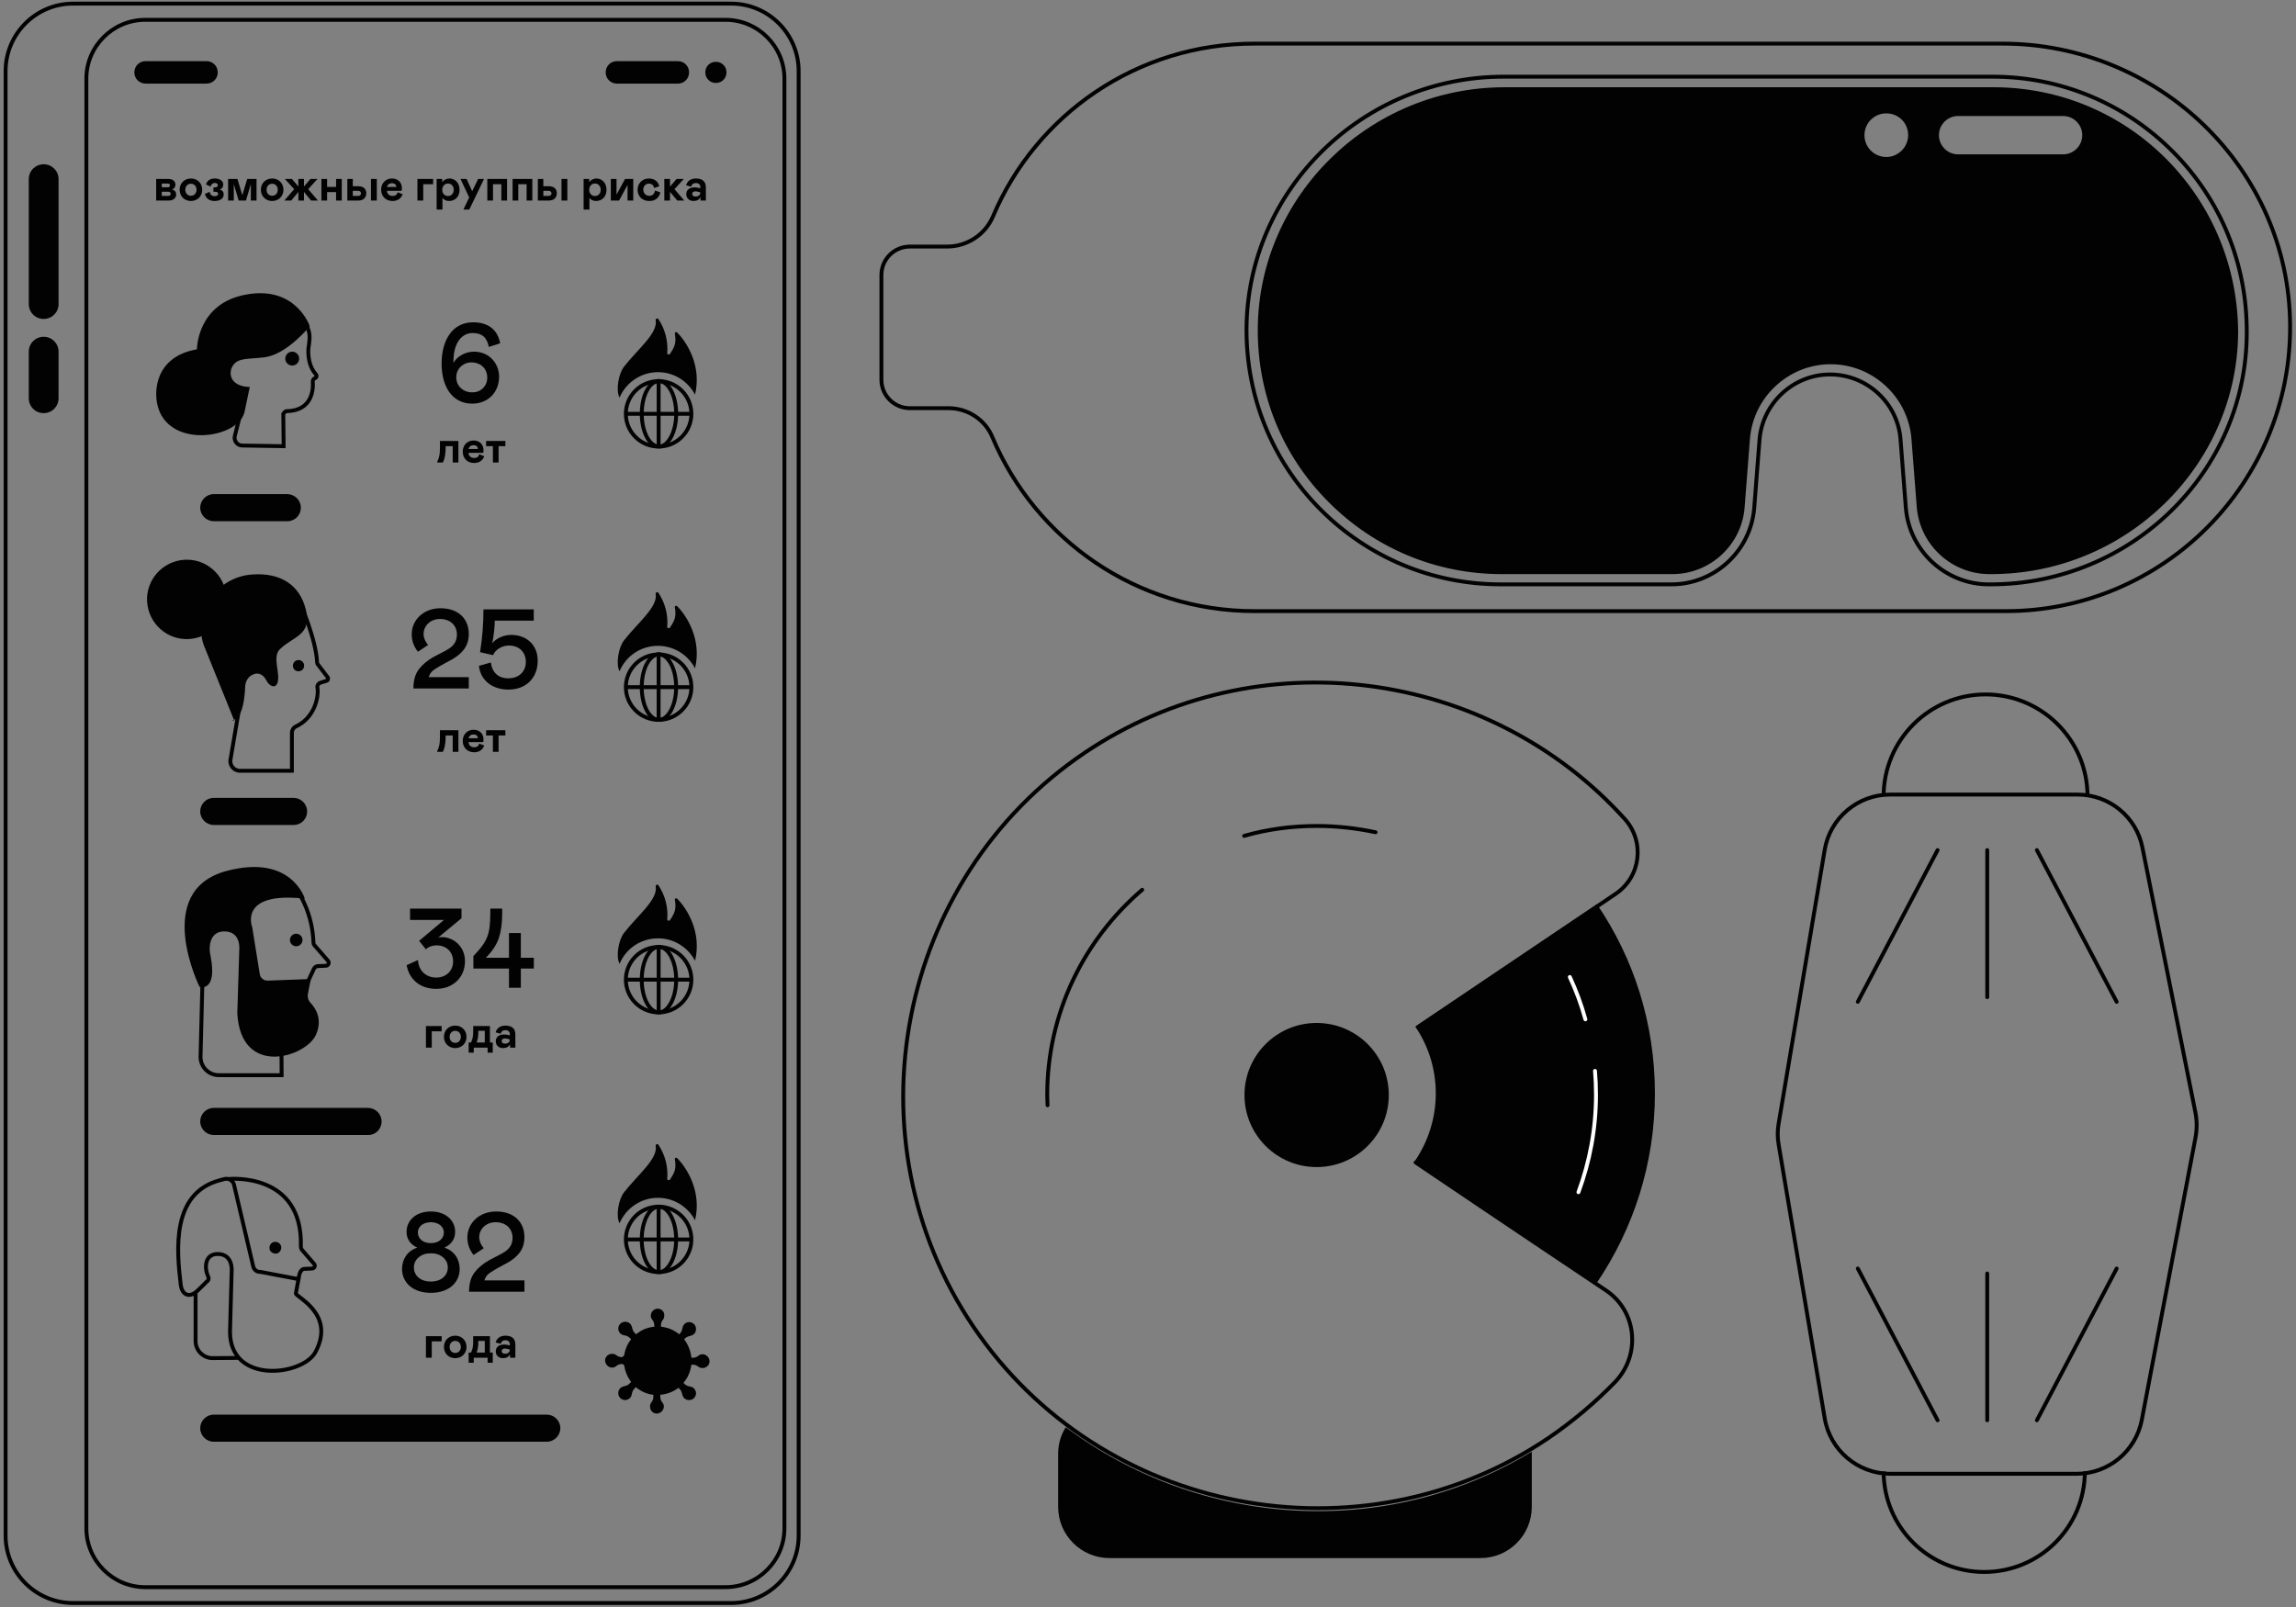 <svg width="590" height="413" viewBox="0 0 590 413" fill="none" xmlns="http://www.w3.org/2000/svg">
<rect x="0" y="0" width="590" height="413" fill="#808080" stroke="none"/>
<g clip-path="url(#clip0)">
<path d="M556.763 40.942C544.94 29.049 529.12 22.424 512.279 22.424H386.654C351.952 22.424 323.459 50.286 323.204 84.518C323.119 101.337 329.498 117.137 341.406 129.029C353.228 140.921 369.048 147.547 385.889 147.547H429.777C439.473 147.547 447.638 139.987 448.319 130.303L449.679 112.805C450.53 102.017 459.631 93.607 470.433 93.607C481.235 93.607 490.335 102.017 491.186 112.805L492.547 130.303C493.312 139.987 501.477 147.547 511.174 147.547H511.684C546.386 147.547 574.879 119.685 575.134 85.453C575.049 68.719 568.585 52.919 556.763 40.942ZM484.722 40.347C481.66 40.347 479.108 37.884 479.108 34.741C479.108 31.683 481.575 29.134 484.722 29.134C487.869 29.134 490.335 31.598 490.335 34.741C490.335 37.799 487.784 40.347 484.722 40.347ZM530.141 39.668H503.179C500.457 39.668 498.245 37.459 498.245 34.741C498.245 32.023 500.457 29.814 503.179 29.814H530.141C532.862 29.814 535.074 32.023 535.074 34.741C535.074 37.459 532.862 39.668 530.141 39.668Z" fill="#020203"/>
<path d="M514.574 11.211H322.352C292.158 11.211 266.216 29.474 255.159 55.637C253.118 60.394 248.44 63.367 243.337 63.367H233.811C229.728 63.367 226.496 66.68 226.496 70.672V97.6C226.496 101.677 229.813 104.905 233.811 104.905H243.762C248.61 104.905 253.118 107.793 254.989 112.295C266.046 138.628 292.073 157.061 322.352 157.061H515.425C555.911 157.061 588.742 124.102 588.486 83.584C588.231 43.405 554.805 11.211 514.574 11.211ZM511.513 150.18H511.002C499.945 150.18 490.589 141.516 489.739 130.473L488.378 112.974C487.697 103.546 479.702 96.24 470.261 96.24C460.82 96.24 452.91 103.631 452.145 112.974L450.784 130.473C449.933 141.516 440.662 150.18 429.52 150.18H385.632C368.111 150.18 351.611 143.3 339.278 130.898C326.945 118.496 320.226 102.017 320.311 84.433C320.566 48.756 350.25 19.705 386.398 19.705H512.023C529.544 19.705 546.045 26.586 558.377 38.988C570.71 51.39 577.429 67.869 577.344 85.452C577.344 121.214 547.661 150.18 511.513 150.18Z" stroke="#020203" stroke-miterlimit="10" stroke-linecap="round"/>
<path d="M58.08 152.389C59.016 157.995 55.188 163.177 49.66 164.111C44.046 165.045 38.858 161.223 37.922 155.701C36.986 150.095 40.814 144.913 46.343 143.979C51.956 143.045 57.144 146.867 58.08 152.389Z" fill="#020203"/>
<path d="M61.486 181.865L59.274 194.946C58.849 196.56 60.04 198.089 61.656 198.089H75.009V188.321C75.009 187.641 75.435 186.962 76.03 186.707C80.963 184.413 81.984 178.892 81.559 176.598C81.474 176.174 81.814 175.664 82.239 175.494L83.855 174.984C84.28 174.899 84.45 174.39 84.195 174.05L81.729 170.822C81.559 170.652 81.474 170.397 81.474 170.143C81.218 164.366 77.136 154.938 77.136 154.938" stroke="#020203" stroke-miterlimit="10"/>
<path d="M78.157 171.076C78.157 171.841 77.562 172.52 76.712 172.52C75.861 172.52 75.266 171.926 75.266 171.076C75.266 170.312 75.861 169.632 76.712 169.632C77.562 169.632 78.157 170.312 78.157 171.076Z" fill="#020203"/>
<path d="M60.204 185.178L60.119 185.008C59.013 185.263 60.204 185.178 60.204 185.178Z" fill="#020203"/>
<path d="M78.578 156.637C76.962 150.096 71.859 147.208 65.055 147.633C56.549 148.057 50.511 155.787 51.871 163.942C51.956 164.536 52.127 165.131 52.297 165.641L60.122 185.008C60.377 184.923 62.673 184.498 63.014 176.344C63.099 175.07 63.779 173.88 64.97 173.371C66.586 172.606 67.862 173.626 68.457 174.9C69.308 176.514 70.924 177.023 71.349 175.324C72.029 172.861 69.903 168.784 71.944 166.83C75.431 163.432 80.195 163.347 78.578 156.637Z" fill="#020203"/>
<path d="M52.129 248.035L51.534 271.479C51.449 274.113 53.575 276.321 56.212 276.321C62.421 276.321 72.372 276.321 72.372 276.321L72.202 252.452" stroke="#020203" stroke-miterlimit="10"/>
<path d="M76.12 243.193C77.012 243.193 77.736 242.47 77.736 241.579C77.736 240.687 77.012 239.965 76.12 239.965C75.227 239.965 74.504 240.687 74.504 241.579C74.504 242.47 75.227 243.193 76.12 243.193Z" fill="#020203"/>
<path d="M51.283 253.641C51.283 253.641 39.035 228.922 58.257 223.826C74.928 219.409 78.33 230.961 78.33 230.961C61.149 229.007 64.806 238.266 64.806 238.266L66.763 250.413C66.933 251.348 67.783 252.027 68.719 252.027L79.861 251.603L79.18 255.17C78.925 256.105 79.18 257.124 79.861 257.804C81.137 259.163 82.923 261.966 81.222 265.873C78.755 271.65 61.829 277.086 60.979 260.352C61.489 244.043 61.489 244.043 61.489 244.043C61.489 244.043 61.999 239.456 57.747 239.371C53.494 239.286 53.664 244.043 54.09 245.572C55.961 255.085 51.283 253.641 51.283 253.641Z" fill="#020203"/>
<path d="M76.973 229.856C76.973 229.856 80.29 234.783 80.545 242.173C80.545 242.513 80.63 242.768 80.885 243.023L84.287 246.93C84.713 247.44 84.372 248.204 83.692 248.204L81.736 248.289C81.225 248.289 80.8 248.629 80.63 249.054L78.844 252.876" stroke="#020203" stroke-miterlimit="10"/>
<path d="M50.257 332.384V344.531C50.171 346.994 52.213 349.033 54.594 349.033C60.378 349.033 61.399 348.948 61.399 348.948" stroke="#020203" stroke-miterlimit="10"/>
<path d="M69.312 321.172C69.568 321.937 70.503 322.362 71.269 322.107C72.034 321.852 72.46 320.918 72.204 320.153C71.949 319.389 71.013 318.964 70.248 319.219C69.483 319.473 69.057 320.408 69.312 321.172Z" fill="#020203"/>
<path d="M50.853 331.62C48.812 333.659 46.771 332.98 46.431 330.091C45.41 321.427 43.964 306.647 56.467 303.334C56.892 303.249 57.318 303.079 57.743 302.994C58.763 302.739 59.869 303.419 60.124 304.438L65.057 325.419C65.228 326.269 65.993 326.948 66.844 326.864L76.71 328.732L76.029 332.385C75.774 333.234 86.406 337.567 81.048 347.505C77.816 353.536 59.104 355.915 59.104 342.238C59.529 327.033 59.529 326.694 59.529 326.694C59.529 326.694 59.954 322.361 56.042 322.277C52.554 322.192 52.469 325.929 53.49 328.053C53.745 328.562 53.575 329.157 53.065 329.412C52.724 329.837 51.874 330.601 50.853 331.62Z" stroke="#020203" stroke-miterlimit="10"/>
<path d="M58.852 302.994C58.852 302.994 77.904 301.125 77.308 320.407C77.308 320.662 77.393 320.917 77.564 321.172L80.71 324.824C81.136 325.249 80.796 326.013 80.2 326.013L78.414 326.098C76.968 326.013 76.883 328.052 76.713 328.477" stroke="#020203" stroke-miterlimit="10"/>
<path d="M104.503 248.042C105.113 251.643 107.9 254.141 112.111 254.141C116.38 254.141 119.488 251.207 119.488 247.025C119.488 243.134 116.409 240.84 113.592 240.84C113.244 240.84 112.925 240.869 112.634 240.927L118.588 235.99V233.521H105.374V236.426H114.086L107.697 241.798L109.44 243.976C110.05 243.366 111.066 242.96 112.199 242.96C114.667 242.96 116.438 244.615 116.438 247.084C116.438 249.552 114.58 251.236 112.111 251.236C109.44 251.236 107.552 249.436 107.407 246.735L104.503 248.042ZM130.79 253.85H133.839V248.913H137.179V246.154H133.839V239.794H130.79V246.154H124.836C126.492 244.499 127.595 242.815 128.176 241.101C128.757 239.359 129.047 237.268 129.047 234.828V233.521H125.998V234.828C125.911 240.027 125.446 241.769 121.642 245.719V248.913H130.79V253.85Z" fill="#020203"/>
<path d="M103.31 326.162C103.31 329.444 105.924 332.261 110.716 332.261C115.507 332.261 118.121 329.444 118.121 326.162C118.121 323.606 116.756 321.486 114.2 320.644C116.059 319.802 116.959 318.35 116.959 316.579C116.959 313.674 114.578 311.351 110.716 311.351C106.853 311.351 104.472 313.674 104.472 316.579C104.472 318.35 105.372 319.802 107.231 320.644C104.675 321.486 103.31 323.606 103.31 326.162ZM114.055 316.724C114.055 318.35 112.719 319.483 110.716 319.483C108.712 319.483 107.376 318.35 107.376 316.724C107.376 315.243 108.741 314.11 110.716 314.11C112.69 314.11 114.055 315.243 114.055 316.724ZM115.072 325.726C115.072 327.817 113.387 329.357 110.716 329.357C108.044 329.357 106.359 327.817 106.359 325.726C106.359 324.71 106.766 323.839 107.579 323.142C108.392 322.445 109.438 322.096 110.716 322.096C111.993 322.096 113.039 322.445 113.852 323.142C114.665 323.839 115.072 324.71 115.072 325.726ZM125.761 323.839C124.164 324.739 122.886 325.785 121.928 327.033C120.998 328.282 120.534 329.908 120.534 331.97H134.764V329.066H124.483C124.657 328.34 125.093 327.701 125.761 327.208C126.458 326.714 127.474 326.104 128.839 325.378L130.407 324.536C133.079 322.997 134.764 321.109 134.764 317.943C134.764 314.11 132.121 311.351 127.503 311.351C123.118 311.351 120.098 314.371 120.098 318.031C120.098 319.686 120.621 321.196 121.695 322.532L124.309 320.789C123.583 319.976 123.147 318.931 123.147 317.973C123.147 315.882 124.89 314.11 127.358 314.11C130.03 314.11 131.714 315.794 131.714 318.118C131.714 319.831 130.901 320.906 129.74 321.69C129.188 322.067 128.375 322.503 127.329 323.026C126.632 323.374 126.109 323.635 125.761 323.839Z" fill="#020203"/>
<path d="M113.475 93.43C113.475 99.383 116.204 103.739 121.374 103.739C125.294 103.739 128.256 100.922 128.256 96.769C128.256 93.604 125.875 90.38 121.809 90.38C120.706 90.38 119.66 90.642 118.673 91.194C117.686 91.745 116.96 92.442 116.524 93.284V92.849C116.524 87.796 118.905 85.589 121.432 85.589C123.842 85.589 125.12 86.692 125.614 89.161L128.518 88.231C127.937 84.863 125.556 82.83 121.577 82.83C116.175 82.83 113.475 87.563 113.475 93.43ZM125.207 97.06C125.207 98.134 124.83 99.034 124.104 99.76C123.378 100.487 122.448 100.835 121.374 100.835C120.183 100.835 119.196 100.458 118.412 99.731C117.627 99.005 117.25 98.047 117.25 96.915C117.25 94.766 119.021 93.139 121.083 93.139C123.552 93.139 125.207 94.737 125.207 97.06Z" fill="#020203"/>
<path d="M111.462 168.806C109.865 169.706 108.587 170.751 107.628 172C106.699 173.249 106.234 174.875 106.234 176.937H120.465V174.033H110.184C110.358 173.307 110.794 172.668 111.462 172.174C112.159 171.681 113.175 171.071 114.54 170.345L116.108 169.503C118.78 167.963 120.465 166.076 120.465 162.91C120.465 159.077 117.822 156.318 113.204 156.318C108.819 156.318 105.799 159.338 105.799 162.997C105.799 164.653 106.322 166.163 107.396 167.499L110.01 165.756C109.284 164.943 108.848 163.898 108.848 162.939C108.848 160.848 110.591 159.077 113.059 159.077C115.731 159.077 117.415 160.761 117.415 163.085C117.415 164.798 116.602 165.872 115.44 166.657C114.889 167.034 114.076 167.47 113.03 167.992C112.333 168.341 111.81 168.602 111.462 168.806ZM137.159 156.608H124.236C124.236 160.238 123.946 163.927 123.365 167.615L126.704 168.37C127.256 167.005 128.941 165.901 130.77 165.901C133.471 165.901 135.126 167.673 135.126 170.112C135.126 172.523 133.442 174.323 130.625 174.323C127.953 174.323 126.443 172.726 126.124 170.258L123.074 171.129C123.481 175.078 126.792 177.227 130.625 177.227C135.33 177.227 138.176 174.091 138.176 169.822C138.176 165.64 135.213 163.172 131.38 163.172C129.405 163.172 127.547 164.043 126.501 165.292C126.937 162.968 127.14 161.052 127.14 159.512H137.159V156.608Z" fill="#020203"/>
<path d="M40.128 51.539H43.371C44.507 51.539 45.268 50.93 45.268 50.005C45.268 49.303 44.882 48.858 44.238 48.718C44.753 48.495 45.081 48.05 45.081 47.453C45.081 46.575 44.378 45.99 43.313 45.99H40.128V51.539ZM41.568 48.132V47.172H43.078C43.453 47.172 43.676 47.359 43.676 47.652C43.676 47.968 43.453 48.132 43.078 48.132H41.568ZM41.568 50.345V49.279H43.231C43.617 49.279 43.863 49.49 43.863 49.818C43.863 50.134 43.617 50.345 43.231 50.345H41.568ZM46.158 48.764C46.158 50.415 47.387 51.656 49.061 51.656C50.735 51.656 51.965 50.415 51.965 48.764C51.965 47.102 50.747 45.873 49.061 45.873C47.375 45.873 46.158 47.102 46.158 48.764ZM50.501 48.764C50.501 49.689 49.892 50.31 49.061 50.31C48.23 50.31 47.621 49.689 47.621 48.764C47.621 47.84 48.23 47.219 49.061 47.219C49.892 47.219 50.501 47.84 50.501 48.764ZM52.673 49.83C52.86 50.895 53.738 51.656 55.096 51.656C56.56 51.656 57.485 51.024 57.485 49.982C57.485 49.268 57.051 48.846 56.478 48.718C57.028 48.53 57.368 48.062 57.368 47.441C57.368 46.458 56.466 45.873 55.155 45.873C53.984 45.873 53.246 46.446 52.93 47.395L54.125 47.956C54.277 47.359 54.651 47.02 55.178 47.02C55.658 47.02 55.986 47.242 55.986 47.605C55.986 47.945 55.693 48.156 55.26 48.156H54.85V49.291H55.366C55.787 49.291 56.068 49.49 56.068 49.806C56.068 50.216 55.764 50.415 55.143 50.415C54.394 50.415 53.972 49.947 53.867 49.303L52.673 49.83ZM65.921 45.99H63.521L62.269 50.158L61.016 45.99H58.616V51.539H60.079V47.313L61.332 51.539H63.205L64.458 47.313V51.539H65.921V45.99ZM67.035 48.764C67.035 50.415 68.264 51.656 69.938 51.656C71.612 51.656 72.842 50.415 72.842 48.764C72.842 47.102 71.624 45.873 69.938 45.873C68.252 45.873 67.035 47.102 67.035 48.764ZM71.378 48.764C71.378 49.689 70.769 50.31 69.938 50.31C69.107 50.31 68.498 49.689 68.498 48.764C68.498 47.84 69.107 47.219 69.938 47.219C70.769 47.219 71.378 47.84 71.378 48.764ZM73.079 51.539H74.847L76.673 49.326V51.539H78.113V49.326L79.939 51.539H81.707L79.19 48.612L81.59 45.99H79.775L78.113 47.933V45.99H76.673V47.933L75.01 45.99H73.196L75.596 48.612L73.079 51.539ZM84.055 45.99H82.591V51.539H84.055V49.373H86.361V51.539H87.825V45.99H86.361V48.027H84.055V45.99ZM89.257 51.539H92.113C93.366 51.539 94.127 50.778 94.127 49.666C94.127 48.554 93.39 47.863 92.113 47.863H90.662V45.99H89.257V51.539ZM90.662 50.345V49.045H92.043C92.5 49.045 92.757 49.315 92.757 49.701C92.757 50.087 92.5 50.345 92.043 50.345H90.662ZM95.333 45.99V51.539H96.832V45.99H95.333ZM102.188 49.42C102.013 50.052 101.58 50.368 100.901 50.368C100.105 50.368 99.449 49.888 99.437 49.045H103.207C103.254 48.835 103.277 48.612 103.277 48.366C103.277 46.844 102.235 45.873 100.702 45.873C99.063 45.873 97.939 47.149 97.939 48.729C97.939 50.485 99.156 51.656 100.877 51.656C102.177 51.656 103.078 51.001 103.465 49.923L102.188 49.42ZM99.437 48.05C99.578 47.441 100.093 47.078 100.702 47.078C101.369 47.078 101.826 47.441 101.826 48.003L101.814 48.05H99.437ZM107.264 51.539H108.763V47.336H111.303V45.99H107.264V51.539ZM112.203 45.99V53.857H113.702V50.825C113.995 51.34 114.638 51.656 115.399 51.656C116.957 51.656 118.092 50.532 118.092 48.788C118.092 47.043 116.98 45.873 115.481 45.873C114.744 45.873 114.053 46.247 113.643 46.821V45.99H112.203ZM115.118 50.38C114.311 50.38 113.643 49.771 113.643 48.788C113.643 47.793 114.311 47.16 115.118 47.16C115.95 47.16 116.594 47.793 116.594 48.788C116.594 49.76 115.95 50.38 115.118 50.38ZM122.858 45.99L121.336 49.151L119.908 45.99H118.339L120.564 50.755L119.077 53.857H120.599L124.38 45.99H122.858ZM125.226 51.539H126.689V47.336H128.832V51.539H130.295V45.99H125.226V51.539ZM131.72 51.539H133.183V47.336H135.326V51.539H136.789V45.99H131.72V51.539ZM138.214 51.539H141.071C142.323 51.539 143.084 50.778 143.084 49.666C143.084 48.554 142.347 47.863 141.071 47.863H139.619V45.99H138.214V51.539ZM139.619 50.345V49.045H141C141.457 49.045 141.714 49.315 141.714 49.701C141.714 50.087 141.457 50.345 141 50.345H139.619ZM144.29 45.99V51.539H145.789V45.99H144.29ZM149.967 45.99V53.857H151.466V50.825C151.758 51.34 152.402 51.656 153.163 51.656C154.72 51.656 155.856 50.532 155.856 48.788C155.856 47.043 154.744 45.873 153.245 45.873C152.508 45.873 151.817 46.247 151.407 46.821V45.99H149.967ZM152.882 50.38C152.075 50.38 151.407 49.771 151.407 48.788C151.407 47.793 152.075 47.16 152.882 47.16C153.714 47.16 154.358 47.793 154.358 48.788C154.358 49.76 153.714 50.38 152.882 50.38ZM156.964 51.539H159.083L161.261 47.523V51.539H162.724V45.99H160.617L158.428 50.005V45.99H156.964V51.539ZM166.825 50.333C166.041 50.333 165.303 49.724 165.303 48.729C165.303 47.734 166.041 47.184 166.743 47.184C167.446 47.184 167.973 47.617 168.078 48.319L169.401 47.875C169.155 46.61 168.113 45.873 166.708 45.873C165.163 45.873 163.84 47.055 163.84 48.729C163.84 50.485 165.046 51.656 166.86 51.656C168.312 51.656 169.354 50.907 169.694 49.443L168.312 48.963C168.207 49.76 167.727 50.333 166.825 50.333ZM170.707 51.539H172.171V49.303L174.032 51.539H175.835L173.318 48.612L175.718 45.99H173.868L172.171 47.956V45.99H170.707V51.539ZM176.35 49.935C176.35 51.001 177.216 51.656 178.176 51.656C179.077 51.656 179.651 51.328 180.014 50.684V51.539H181.384V48.12C181.384 46.669 180.518 45.873 178.832 45.873C177.485 45.873 176.607 46.54 176.314 47.617L177.614 47.968C177.743 47.406 178.153 47.043 178.82 47.043C179.511 47.043 179.956 47.418 179.956 48.038V48.39L179.464 48.273C179.159 48.191 178.843 48.156 178.516 48.156C177.204 48.156 176.35 48.753 176.35 49.935ZM179.956 49.49C179.956 50.134 179.464 50.509 178.773 50.509C178.176 50.509 177.872 50.251 177.872 49.842C177.872 49.408 178.199 49.174 178.75 49.174C178.972 49.174 179.265 49.233 179.616 49.338L179.956 49.443V49.49Z" fill="#020203"/>
<path d="M112.351 118.871H113.815C114.283 117.934 114.517 116.623 114.517 114.949V114.668H116.332V118.871H117.795V113.322H113.054V115.008C113.054 115.932 112.995 116.682 112.866 117.232C112.749 117.782 112.574 118.262 112.351 118.684V118.871ZM123.157 116.752C122.981 117.384 122.548 117.7 121.869 117.7C121.073 117.7 120.417 117.22 120.406 116.377H124.175C124.222 116.167 124.246 115.944 124.246 115.698C124.246 114.176 123.204 113.205 121.67 113.205C120.031 113.205 118.907 114.481 118.907 116.061C118.907 117.817 120.125 118.988 121.846 118.988C123.145 118.988 124.047 118.333 124.433 117.255L123.157 116.752ZM120.406 115.382C120.546 114.773 121.061 114.41 121.67 114.41C122.337 114.41 122.794 114.773 122.794 115.335L122.782 115.382H120.406ZM126.66 118.871H128.123V114.668H129.867V113.322H124.915V114.668H126.66V118.871Z" fill="#020203"/>
<path d="M112.351 193.216H113.815C114.283 192.279 114.517 190.968 114.517 189.294V189.013H116.332V193.216H117.795V187.666H113.054V189.352C113.054 190.277 112.995 191.026 112.866 191.577C112.749 192.127 112.574 192.607 112.351 193.028V193.216ZM123.157 191.097C122.981 191.729 122.548 192.045 121.869 192.045C121.073 192.045 120.417 191.565 120.406 190.722H124.175C124.222 190.511 124.246 190.289 124.246 190.043C124.246 188.521 123.204 187.549 121.67 187.549C120.031 187.549 118.907 188.825 118.907 190.406C118.907 192.162 120.125 193.333 121.846 193.333C123.145 193.333 124.047 192.677 124.433 191.6L123.157 191.097ZM120.406 189.727C120.546 189.118 121.061 188.755 121.67 188.755C122.337 188.755 122.794 189.118 122.794 189.68L122.782 189.727H120.406ZM126.66 193.216H128.123V189.013H129.867V187.666H124.915V189.013H126.66V193.216Z" fill="#020203"/>
<path d="M109.452 269.245H110.951V265.042H113.492V263.696H109.452V269.245ZM114.075 266.47C114.075 268.121 115.305 269.362 116.979 269.362C118.653 269.362 119.882 268.121 119.882 266.47C119.882 264.808 118.665 263.579 116.979 263.579C115.293 263.579 114.075 264.808 114.075 266.47ZM118.419 266.47C118.419 267.395 117.81 268.016 116.979 268.016C116.148 268.016 115.539 267.395 115.539 266.47C115.539 265.546 116.148 264.925 116.979 264.925C117.81 264.925 118.419 265.546 118.419 266.47ZM120.43 270.533H121.741V269.245H125.301V270.533H126.624V267.922H125.898V263.696H121.589V265.089C121.589 265.733 121.554 266.236 121.472 266.623C121.402 267.009 121.261 267.442 121.039 267.922H120.43V270.533ZM122.479 267.922C122.772 267.114 122.912 266.388 122.912 265.265V264.925H124.575V267.922H122.479ZM127.397 267.641C127.397 268.707 128.263 269.362 129.224 269.362C130.125 269.362 130.699 269.034 131.062 268.39V269.245H132.431V265.826C132.431 264.375 131.565 263.579 129.879 263.579C128.533 263.579 127.655 264.246 127.362 265.323L128.662 265.674C128.79 265.112 129.2 264.749 129.867 264.749C130.558 264.749 131.003 265.124 131.003 265.745V266.096L130.511 265.979C130.207 265.897 129.891 265.862 129.563 265.862C128.252 265.862 127.397 266.459 127.397 267.641ZM131.003 267.196C131.003 267.84 130.511 268.215 129.821 268.215C129.224 268.215 128.919 267.957 128.919 267.548C128.919 267.114 129.247 266.88 129.797 266.88C130.02 266.88 130.312 266.939 130.664 267.044L131.003 267.149V267.196Z" fill="#020203"/>
<path d="M109.452 348.938H110.951V344.734H113.492V343.388H109.452V348.938ZM114.075 346.163C114.075 347.814 115.305 349.055 116.979 349.055C118.653 349.055 119.882 347.814 119.882 346.163C119.882 344.5 118.665 343.271 116.979 343.271C115.293 343.271 114.075 344.5 114.075 346.163ZM118.419 346.163C118.419 347.088 117.81 347.708 116.979 347.708C116.148 347.708 115.539 347.088 115.539 346.163C115.539 345.238 116.148 344.617 116.979 344.617C117.81 344.617 118.419 345.238 118.419 346.163ZM120.43 350.225H121.741V348.938H125.301V350.225H126.624V347.615H125.898V343.388H121.589V344.781C121.589 345.425 121.554 345.929 121.472 346.315C121.402 346.701 121.261 347.135 121.039 347.615H120.43V350.225ZM122.479 347.615C122.772 346.807 122.912 346.081 122.912 344.957V344.617H124.575V347.615H122.479ZM127.397 347.334C127.397 348.399 128.263 349.055 129.224 349.055C130.125 349.055 130.699 348.727 131.062 348.083V348.938H132.431V345.519C132.431 344.067 131.565 343.271 129.879 343.271C128.533 343.271 127.655 343.938 127.362 345.015L128.662 345.367C128.79 344.805 129.2 344.442 129.867 344.442C130.558 344.442 131.003 344.816 131.003 345.437V345.788L130.511 345.671C130.207 345.589 129.891 345.554 129.563 345.554C128.252 345.554 127.397 346.151 127.397 347.334ZM131.003 346.889C131.003 347.533 130.511 347.907 129.821 347.907C129.224 347.907 128.919 347.65 128.919 347.24C128.919 346.807 129.247 346.573 129.797 346.573C130.02 346.573 130.312 346.631 130.664 346.736L131.003 346.842V346.889Z" fill="#020203"/>
<path d="M187.876 0.932H179.541H35.799H18.788C9.177 0.932 1.438 8.747 1.438 18.261V394.65C1.438 404.248 9.262 411.978 18.788 411.978H35.799H178.435H187.876C197.487 411.978 205.227 404.164 205.227 394.65V18.261C205.227 8.747 197.487 0.932 187.876 0.932Z" stroke="#020203" stroke-miterlimit="10" stroke-linecap="round"/>
<path d="M15.049 102.356C15.049 104.479 13.348 106.178 11.222 106.178C9.096 106.178 7.395 104.479 7.395 102.356V90.379C7.395 88.255 9.096 86.556 11.222 86.556C13.348 86.556 15.049 88.255 15.049 90.379V102.356Z" fill="#020203"/>
<path d="M15.049 78.146C15.049 80.27 13.348 81.969 11.222 81.969C9.096 81.969 7.395 80.27 7.395 78.146V46.037C7.395 43.914 9.096 42.215 11.222 42.215C13.348 42.215 15.049 43.914 15.049 46.037V78.146Z" fill="#020203"/>
<path d="M201.571 392.781C201.571 401.105 194.766 407.901 186.431 407.901H177.16H37.331C28.996 407.901 22.191 401.105 22.191 392.781V20.214C22.191 11.89 28.996 5.094 37.331 5.094H178.266H186.431C194.766 5.094 201.571 11.89 201.571 20.214V392.781Z" stroke="#020203" stroke-miterlimit="10" stroke-linecap="round"/>
<path d="M79.6 83.837C79.6 83.837 76.113 73.389 63.355 75.683C50.597 77.891 50.597 89.783 50.597 89.783C40.05 91.567 39.2 100.486 40.73 105.073C44.218 115.352 61.399 112.548 62.845 105.838C64.205 99.212 64.205 99.467 64.205 99.467C58.762 99.297 58.592 95.475 60.038 93.691C61.484 91.907 63.95 92.332 67.948 91.822C73.731 91.142 79.6 83.837 79.6 83.837Z" fill="#020203"/>
<path d="M75.091 93.947C76.077 93.947 76.877 93.148 76.877 92.163C76.877 91.178 76.077 90.379 75.091 90.379C74.104 90.379 73.305 91.178 73.305 92.163C73.305 93.148 74.104 93.947 75.091 93.947Z" fill="#020203"/>
<path d="M62.252 104.48L60.381 111.87C59.956 113.144 60.891 114.503 62.252 114.503L72.884 114.673L72.799 106.348C72.799 106.348 73.224 105.669 73.649 105.669C80.284 105.584 80.539 99.978 80.369 98.109C80.369 97.684 80.539 97.344 80.964 97.174C81.389 97.005 81.474 96.495 81.134 96.155C78.668 93.352 79.263 89.105 79.348 88.935C79.688 86.386 79.773 85.197 78.242 82.734" stroke="#020203" stroke-miterlimit="10"/>
<path d="M186.682 18.601C186.682 20.13 185.491 21.319 183.96 21.319C182.429 21.319 181.238 20.13 181.238 18.601C181.238 17.072 182.429 15.882 183.96 15.882C185.491 15.882 186.682 17.072 186.682 18.601Z" fill="#020203"/>
<path d="M175.198 112.306C178.486 109.022 178.486 103.697 175.198 100.413C171.91 97.129 166.578 97.129 163.29 100.413C160.002 103.697 160.002 109.022 163.29 112.306C166.578 115.59 171.91 115.59 175.198 112.306Z" stroke="#020203" stroke-miterlimit="10"/>
<path d="M173.76 106.349C173.76 101.762 171.803 97.94 169.337 97.94C166.87 97.94 164.914 101.677 164.914 106.349C164.914 110.936 166.87 114.759 169.337 114.759C171.718 114.759 173.76 111.021 173.76 106.349Z" stroke="#020203" stroke-miterlimit="10"/>
<path d="M169.25 114.759V97.431" stroke="#020203" stroke-miterlimit="10"/>
<path d="M177.674 106.35H160.918" stroke="#020203" stroke-miterlimit="10"/>
<path d="M169.075 95.645C173.242 95.645 176.815 98.024 178.601 101.422C180.387 94.031 176.474 87.915 174.008 85.452C173.753 85.197 173.327 85.452 173.412 85.707C173.753 87.831 173.583 88.935 172.137 90.974C171.967 91.228 171.456 91.143 171.456 90.804C171.711 87.746 170.946 84.603 169.16 81.969C168.99 81.715 168.479 81.884 168.479 82.224C169.16 85.622 163.801 89.784 160.314 94.286C158.953 96.07 158.188 100.317 159.208 102.186C160.824 98.364 164.652 95.645 169.075 95.645Z" fill="#020203"/>
<path d="M169.245 185.006C173.895 185.006 177.665 181.241 177.665 176.597C177.665 171.953 173.895 168.188 169.245 168.188C164.594 168.188 160.824 171.953 160.824 176.597C160.824 181.241 164.594 185.006 169.245 185.006Z" stroke="#020203" stroke-miterlimit="10"/>
<path d="M173.752 176.597C173.752 172.01 171.796 168.188 169.329 168.188C166.862 168.188 164.906 171.925 164.906 176.597C164.906 181.269 166.862 185.006 169.329 185.006C171.711 185.006 173.752 181.269 173.752 176.597Z" stroke="#020203" stroke-miterlimit="10"/>
<path d="M169.242 185.006V167.678" stroke="#020203" stroke-miterlimit="10"/>
<path d="M177.666 176.597H160.91" stroke="#020203" stroke-miterlimit="10"/>
<path d="M169.075 165.98C173.242 165.98 176.815 168.358 178.601 171.756C180.387 164.366 176.474 158.25 174.008 155.787C173.753 155.532 173.327 155.787 173.412 156.041C173.753 158.165 173.583 159.269 172.137 161.308C171.967 161.563 171.456 161.478 171.456 161.138C171.711 158.08 170.946 154.937 169.16 152.304C168.99 152.049 168.479 152.219 168.479 152.559C169.16 155.956 163.801 160.119 160.314 164.621C158.953 166.405 158.188 170.652 159.208 172.521C160.824 168.613 164.652 165.98 169.075 165.98Z" fill="#020203"/>
<path d="M175.198 257.729C178.486 254.445 178.486 249.12 175.198 245.836C171.91 242.552 166.578 242.552 163.29 245.836C160.002 249.12 160.002 254.445 163.29 257.729C166.578 261.013 171.91 261.013 175.198 257.729Z" stroke="#020203" stroke-miterlimit="10"/>
<path d="M173.756 251.773C173.756 247.186 171.8 243.363 169.333 243.363C166.866 243.363 164.91 247.101 164.91 251.773C164.91 256.445 166.866 260.182 169.333 260.182C171.714 260.182 173.756 256.445 173.756 251.773Z" stroke="#020203" stroke-miterlimit="10"/>
<path d="M169.254 260.181V242.852" stroke="#020203" stroke-miterlimit="10"/>
<path d="M177.67 251.771H160.914" stroke="#020203" stroke-miterlimit="10"/>
<path d="M169.083 241.155C173.25 241.155 176.822 243.533 178.609 246.931C180.395 239.541 176.482 233.425 174.016 230.961C173.76 230.707 173.335 230.961 173.42 231.216C173.761 233.34 173.59 234.444 172.144 236.483C171.974 236.738 171.464 236.653 171.464 236.313C171.719 233.255 170.954 230.112 169.168 227.479C168.997 227.224 168.487 227.394 168.487 227.733C169.168 231.131 163.809 235.294 160.322 239.796C158.961 241.579 158.196 245.827 159.216 247.695C160.832 243.788 164.66 241.155 169.083 241.155Z" fill="#020203"/>
<path d="M171.182 326.703C175.708 325.636 178.51 321.106 177.442 316.586C176.373 312.066 171.838 309.267 167.312 310.335C162.786 311.402 159.984 315.931 161.052 320.451C162.121 324.971 166.656 327.77 171.182 326.703Z" stroke="#020203" stroke-miterlimit="10"/>
<path d="M173.752 318.538C173.752 313.951 171.796 310.129 169.329 310.129C166.862 310.129 164.906 313.866 164.906 318.538C164.906 323.21 166.862 326.948 169.329 326.948C171.711 326.948 173.752 323.21 173.752 318.538Z" stroke="#020203" stroke-miterlimit="10"/>
<path d="M169.242 326.949V309.621" stroke="#020203" stroke-miterlimit="10"/>
<path d="M177.662 318.54H160.906" stroke="#020203" stroke-miterlimit="10"/>
<path d="M169.075 307.837C173.242 307.837 176.815 310.215 178.601 313.613C180.387 306.223 176.474 300.107 174.008 297.644C173.753 297.389 173.327 297.644 173.412 297.898C173.753 300.022 173.583 301.126 172.137 303.165C171.967 303.42 171.456 303.335 171.456 302.995C171.711 299.937 170.946 296.794 169.16 294.161C168.99 293.906 168.479 294.076 168.479 294.416C169.16 297.813 163.801 301.976 160.314 306.478C158.953 308.262 158.188 312.509 159.208 314.378C160.824 310.555 164.652 307.837 169.075 307.837Z" fill="#020203"/>
<path d="M168.569 336.378C167.973 336.547 167.463 337.057 167.293 337.652C167.123 338.246 167.293 338.841 167.633 339.181C167.973 339.605 168.143 340.115 168.143 340.71V340.965C166.357 341.134 164.741 341.814 163.465 342.918L163.04 342.494C162.7 342.154 162.53 341.644 162.445 341.219C162.36 340.88 162.19 340.455 161.934 340.2C161.169 339.436 159.723 339.52 159.128 340.54C158.787 341.134 158.787 341.814 159.128 342.324C159.383 342.833 159.893 343.088 160.403 343.173C160.914 343.258 161.424 343.428 161.849 343.853L162.19 344.192C161.254 345.297 160.659 346.741 160.403 348.185C160.318 348.525 160.063 348.779 159.723 348.779C159.213 348.779 158.787 348.61 158.362 348.27C158.022 348.015 157.682 347.93 157.256 347.93C156.151 347.93 155.215 348.949 155.555 350.139C155.725 350.733 156.236 351.243 156.831 351.413C157.426 351.583 158.022 351.413 158.362 351.073C158.702 350.818 159.128 350.563 159.638 350.563H159.893C160.148 350.563 160.318 350.733 160.403 350.988C160.659 352.517 161.254 353.961 162.19 355.15L161.679 355.66C161.339 356 160.829 356.17 160.403 356.255C160.063 356.339 159.638 356.509 159.383 356.764C158.617 357.529 158.702 358.973 159.723 359.567C160.318 359.907 160.999 359.907 161.509 359.567C162.019 359.313 162.275 358.803 162.36 358.293C162.445 357.784 162.615 357.274 163.04 356.849L163.38 356.509C164.656 357.529 166.187 358.293 167.888 358.463V359.058C167.888 359.567 167.718 359.992 167.378 360.417C167.123 360.757 167.038 361.096 167.038 361.521C167.038 362.625 168.058 363.56 169.249 363.22C169.844 363.05 170.355 362.54 170.525 361.946C170.695 361.351 170.525 360.757 170.185 360.417C169.844 359.992 169.674 359.482 169.674 358.888V358.463C171.46 358.293 172.991 357.699 174.352 356.679L174.692 357.019C175.033 357.359 175.203 357.868 175.288 358.293C175.373 358.633 175.543 359.058 175.798 359.313C176.564 360.077 178.01 359.992 178.605 358.973C178.945 358.378 178.945 357.699 178.605 357.189C178.35 356.679 177.839 356.424 177.329 356.339C176.819 356.255 176.309 356.085 175.883 355.66L175.628 355.405C176.734 354.131 177.414 352.517 177.669 350.733H178.095C178.605 350.733 179.03 350.903 179.456 351.243C179.796 351.498 180.136 351.583 180.561 351.583C181.667 351.583 182.603 350.563 182.262 349.374C182.092 348.779 181.582 348.27 180.986 348.1C180.391 347.93 179.796 348.1 179.456 348.44C179.03 348.779 178.52 348.949 177.925 348.949H177.669C177.499 347.165 176.819 345.552 175.798 344.192L176.053 343.938C176.394 343.598 176.904 343.428 177.329 343.343C177.669 343.258 178.095 343.088 178.35 342.833C179.115 342.069 179.03 340.625 178.01 340.03C177.414 339.69 176.734 339.69 176.223 340.03C175.713 340.285 175.458 340.795 175.373 341.304C175.288 341.814 175.118 342.324 174.692 342.748L174.522 342.918C173.247 341.814 171.545 341.134 169.844 340.965V340.54C169.844 340.03 170.014 339.605 170.355 339.181C170.61 338.841 170.695 338.501 170.695 338.076C170.78 336.972 169.759 336.123 168.569 336.378Z" fill="#020203"/>
<path d="M73.819 133.955H54.936C53.065 133.955 51.449 132.426 51.449 130.472C51.449 128.603 52.98 126.989 54.936 126.989H73.819C75.69 126.989 77.306 128.518 77.306 130.472C77.306 132.426 75.775 133.955 73.819 133.955Z" fill="#020203"/>
<path d="M174.182 21.489H158.532C156.916 21.489 155.641 20.215 155.641 18.601C155.641 16.987 156.916 15.713 158.532 15.713H174.182C175.798 15.713 177.074 16.987 177.074 18.601C177.074 20.215 175.798 21.489 174.182 21.489Z" fill="#020203"/>
<path d="M53.065 21.489H37.415C35.799 21.489 34.523 20.215 34.523 18.601C34.523 16.987 35.799 15.713 37.415 15.713H53.065C54.681 15.713 55.957 16.987 55.957 18.601C55.957 20.215 54.681 21.489 53.065 21.489Z" fill="#020203"/>
<path d="M75.434 212.019H54.936C53.065 212.019 51.449 210.49 51.449 208.536C51.449 206.667 52.98 205.053 54.936 205.053H75.434C77.306 205.053 78.922 206.582 78.922 208.536C78.922 210.49 77.391 212.019 75.434 212.019Z" fill="#020203"/>
<path d="M94.657 291.696H54.936C53.065 291.696 51.449 290.167 51.449 288.214C51.449 286.345 52.98 284.731 54.936 284.731H94.572C96.443 284.731 98.059 286.26 98.059 288.214C98.059 290.167 96.528 291.696 94.657 291.696Z" fill="#020203"/>
<path d="M140.501 370.526H54.936C53.065 370.526 51.449 368.997 51.449 367.043C51.449 365.175 52.98 363.561 54.936 363.561H140.501C142.372 363.561 143.988 365.09 143.988 367.043C143.988 368.997 142.372 370.526 140.501 370.526Z" fill="#020203"/>
<path d="M468.894 364.496L457.072 294.247C456.731 292.378 456.731 290.509 457.072 288.64L468.894 218.391C470.255 210.237 477.4 204.206 485.65 204.206H533.875C541.956 204.206 549.015 209.897 550.546 217.882L564.155 285.922C564.58 288.046 564.58 290.254 564.155 292.463L550.376 364.921C548.845 372.905 541.871 378.766 533.62 378.766H485.565C477.4 378.682 470.255 372.735 468.894 364.496Z" stroke="#020203" stroke-miterlimit="10" stroke-linecap="round"/>
<path d="M484.031 204.63C484.031 190.19 495.769 178.467 510.228 178.467C524.687 178.467 536.425 190.19 536.425 204.63" stroke="#020203" stroke-miterlimit="10"/>
<path d="M484.031 378.171C484.031 392.442 495.599 403.995 509.888 403.995C524.177 403.995 535.744 392.442 535.744 378.171" stroke="#020203" stroke-miterlimit="10"/>
<path d="M523.414 218.477L543.912 257.466" stroke="#020203" stroke-miterlimit="10" stroke-linecap="round"/>
<path d="M497.9 218.477L477.402 257.466" stroke="#020203" stroke-miterlimit="10" stroke-linecap="round"/>
<path d="M510.656 218.477V256.277" stroke="#020203" stroke-miterlimit="10" stroke-linecap="round"/>
<path d="M523.414 365.007L543.912 326.017" stroke="#020203" stroke-miterlimit="10" stroke-linecap="round"/>
<path d="M497.9 365.007L477.402 326.017" stroke="#020203" stroke-miterlimit="10" stroke-linecap="round"/>
<path d="M510.656 365.006V327.291" stroke="#020203" stroke-miterlimit="10" stroke-linecap="round"/>
<path d="M363.767 298.748C385.37 313.359 412.673 331.622 412.673 331.622C420.668 336.973 421.689 348.186 415.054 355.151C409.866 360.503 404.082 365.345 397.873 369.592C349.478 402.211 282.795 389.299 250.134 340.966C217.474 292.632 230.402 226.036 278.798 193.417C323.111 163.602 382.649 171.841 417.521 210.491C422.709 216.267 421.689 225.271 415.224 229.688C415.224 229.688 386.731 248.886 364.447 263.921" stroke="#020203" stroke-miterlimit="10" stroke-linecap="round"/>
<path d="M269.187 284.054C269.187 283.204 269.102 282.27 269.102 281.42C269.102 260.269 278.628 241.412 293.512 228.67" stroke="#020203" stroke-miterlimit="10" stroke-linecap="round"/>
<path d="M319.707 214.824C325.661 213.125 331.87 212.275 338.419 212.275C343.607 212.275 348.625 212.87 353.474 213.889" stroke="#020203" stroke-miterlimit="10" stroke-linecap="round"/>
<path d="M338.335 299.937C348.575 299.937 356.877 291.646 356.877 281.419C356.877 271.192 348.575 262.901 338.335 262.901C328.094 262.901 319.793 271.192 319.793 281.419C319.793 291.646 328.094 299.937 338.335 299.937Z" fill="#020203"/>
<path d="M368.953 280.994C368.953 287.365 366.997 293.311 363.68 298.238L410.289 329.752C419.73 315.821 425.259 299.087 425.259 280.994C425.259 262.986 419.815 246.252 410.374 232.406L363.68 263.835C366.997 268.677 368.953 274.623 368.953 280.994Z" fill="#020203"/>
<path d="M273.866 366.789C272.591 368.828 271.91 371.121 271.91 373.67V387.261C271.91 394.566 277.864 400.427 285.094 400.427H380.439C387.754 400.427 393.623 394.481 393.623 387.261V373.67C393.623 373.5 393.623 373.245 393.623 373.075C355.774 396.095 307.973 392.442 273.866 366.789Z" fill="#020203"/>
<path d="M403.398 251.093C405.014 254.576 406.375 258.229 407.396 261.966" stroke="white" stroke-miterlimit="10" stroke-linecap="round"/>
<path d="M409.866 275.218C410.036 277.256 410.121 279.295 410.121 281.334C410.121 290.168 408.505 298.577 405.613 306.392" stroke="white" stroke-miterlimit="10" stroke-linecap="round"/>
</g>
<defs>
<clipPath id="clip0">
<rect width="589" height="413" fill="white" transform="translate(0.5)"/>
</clipPath>
</defs>
</svg>
